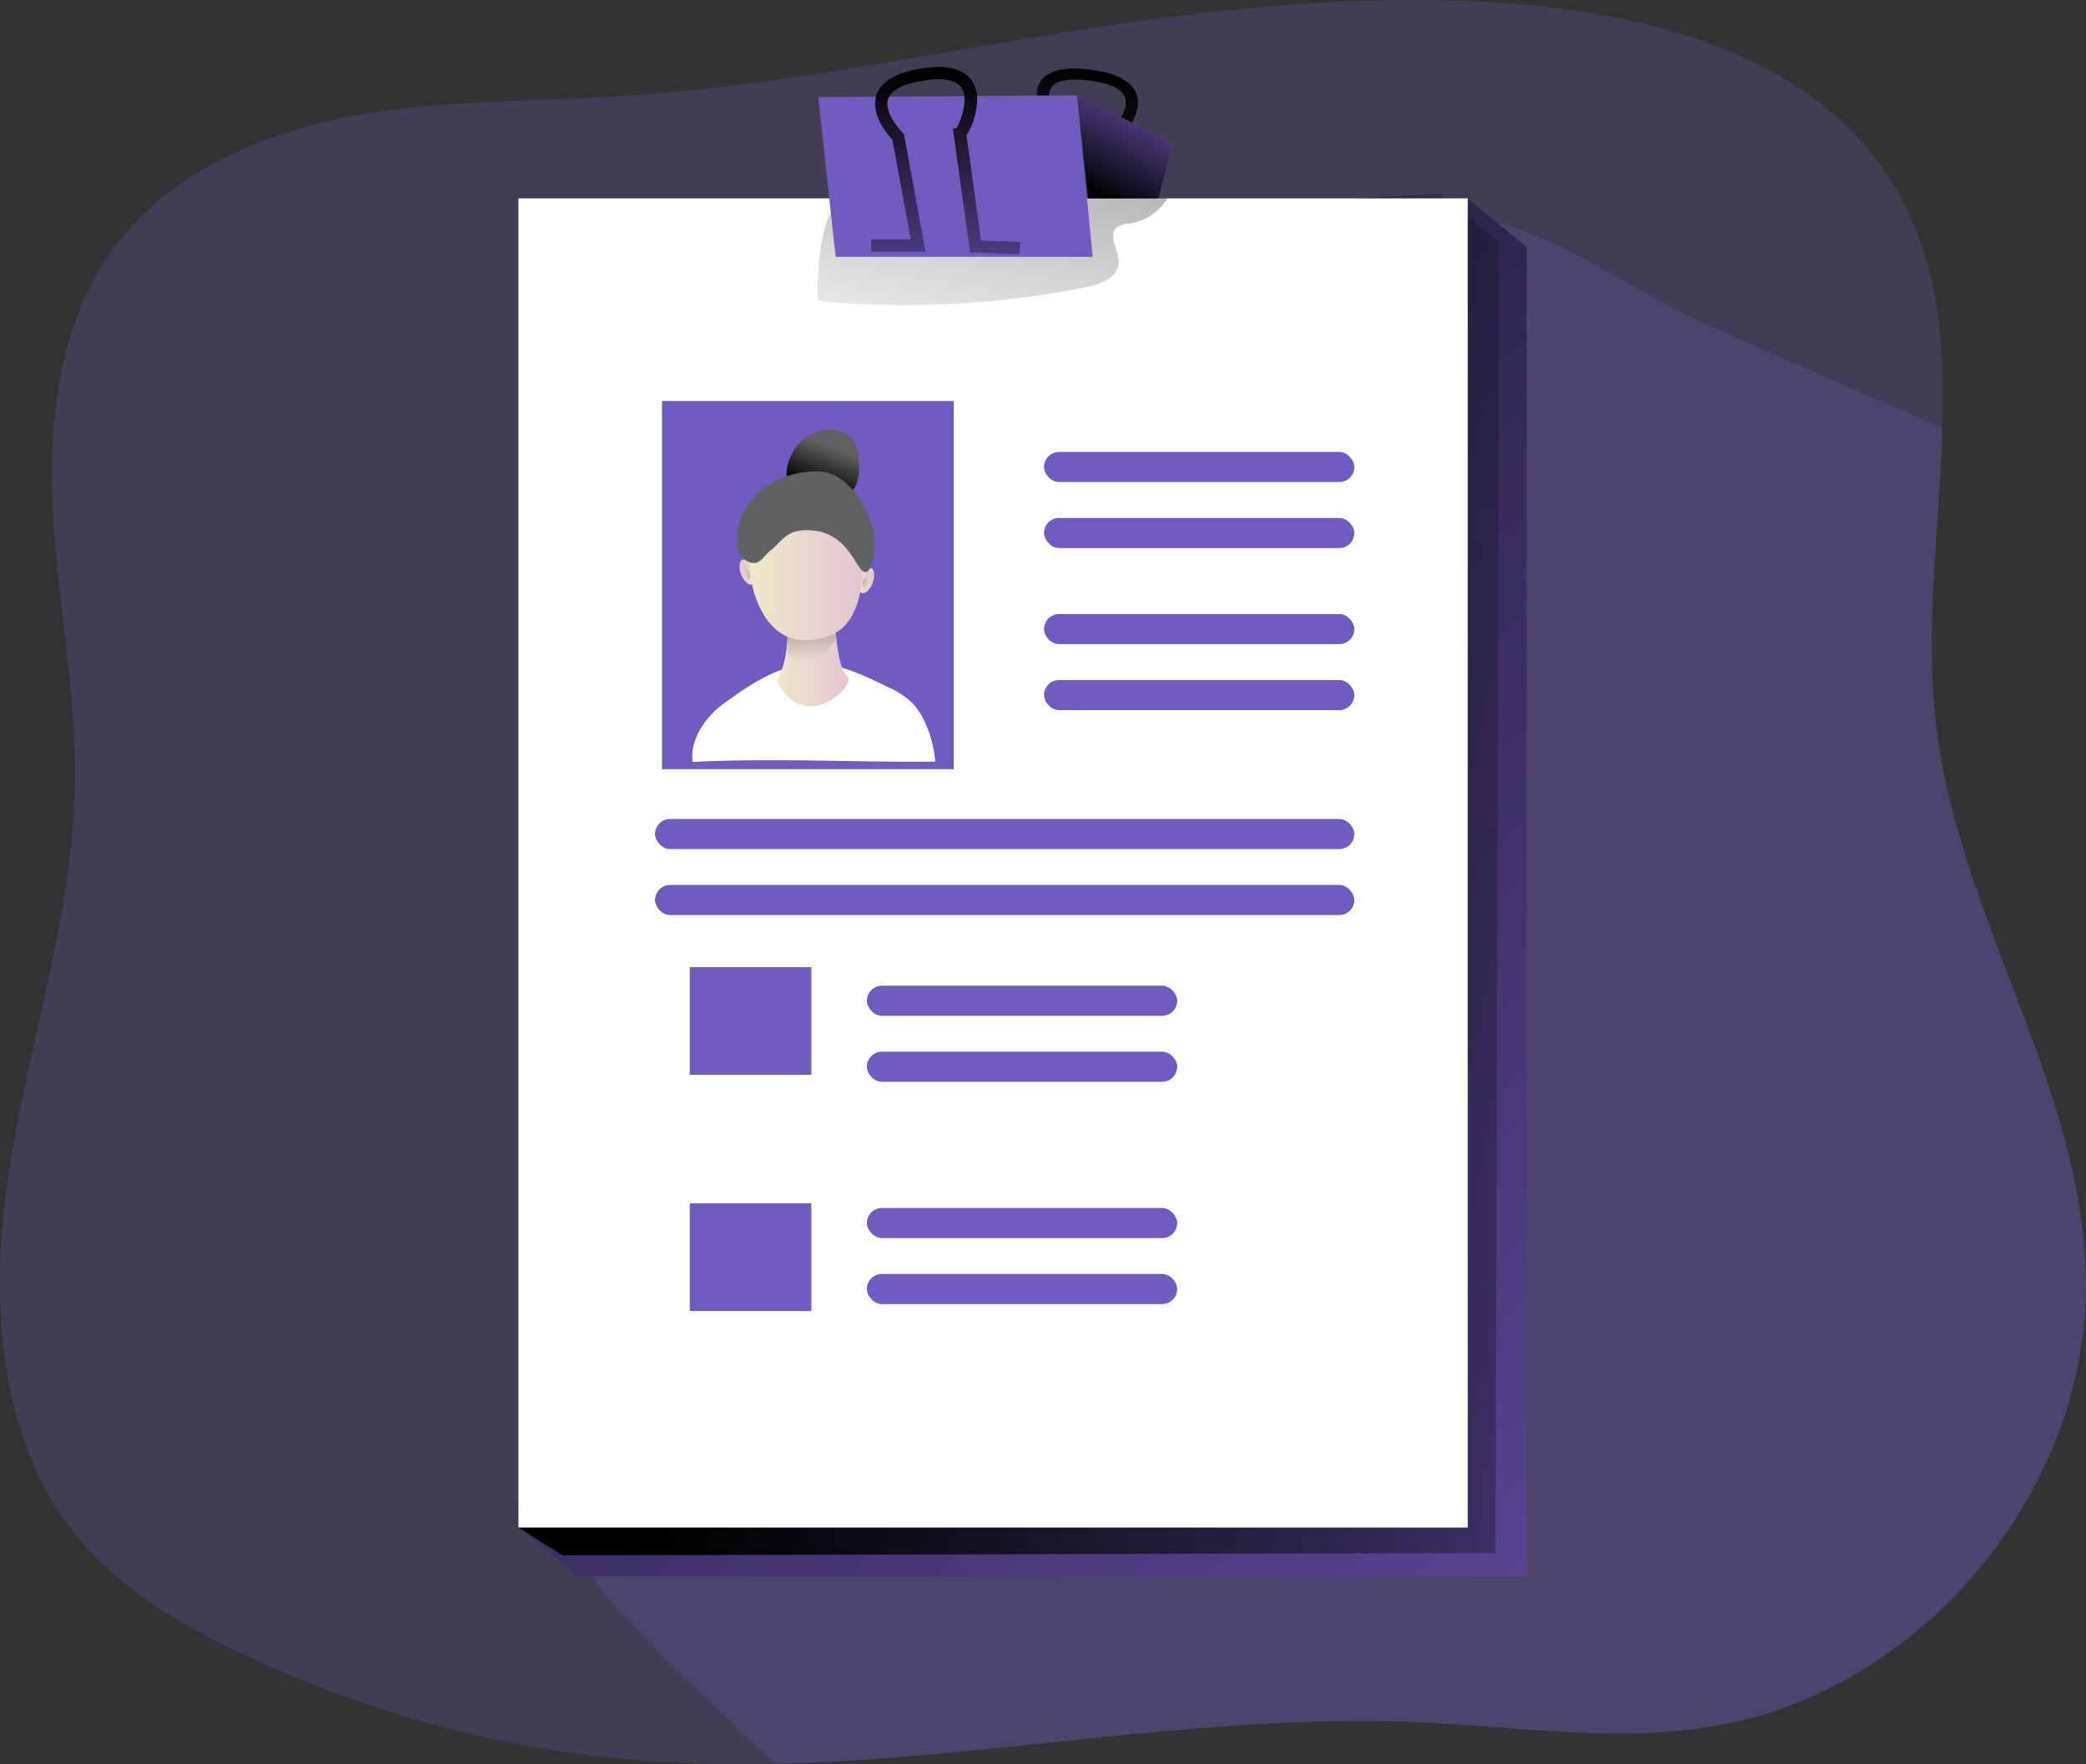 <svg id="Layer_1" data-name="Layer 1" xmlns="http://www.w3.org/2000/svg" xmlns:xlink="http://www.w3.org/1999/xlink" viewBox="0 0 551.67 466.53"><rect x="0" y="0" width="551.67" height="466.53" fill="#333333" stroke="none"/><defs><linearGradient id="linear-gradient" x1="107.14" y1="106.53" x2="105.91" y2="28.14" gradientTransform="matrix(0.96, 0.27, -0.24, 0.86, 203.47, -31.41)" gradientUnits="userSpaceOnUse"><stop offset="0" stop-color="#010101" stop-opacity="0"/><stop offset="0.95" stop-color="#010101"/></linearGradient><linearGradient id="linear-gradient-2" x1="541.17" y1="548.16" x2="6.58" y2="-70.94" gradientTransform="matrix(1, 0, 0, 1, 0, 0)" xlink:href="#linear-gradient"/><linearGradient id="linear-gradient-3" x1="466.25" y1="217.37" x2="142.92" y2="250.44" gradientTransform="matrix(1, 0, 0, 1, 0, 0)" xlink:href="#linear-gradient"/><linearGradient id="linear-gradient-4" x1="257.97" y1="112.86" x2="302.06" y2="-127.8" gradientTransform="matrix(1, 0, 0, 1, 0, 0)" xlink:href="#linear-gradient"/><linearGradient id="linear-gradient-5" x1="305.49" y1="20.45" x2="288.5" y2="52.14" gradientTransform="matrix(1, 0, 0, 1, 0, 0)" xlink:href="#linear-gradient"/><linearGradient id="linear-gradient-6" x1="254.65" y1="97.02" x2="253.42" y2="18.64" gradientTransform="matrix(1, 0, 0, 1, 0, 0)" xlink:href="#linear-gradient"/><linearGradient id="linear-gradient-7" x1="-375.63" y1="157.83" x2="-371.26" y2="157.83" gradientTransform="matrix(-1, 0, 0, 1, -140.3, 0)" gradientUnits="userSpaceOnUse"><stop offset="0" stop-color="#e4c5d5"/><stop offset="0.42" stop-color="#e9d3cf"/><stop offset="1" stop-color="#efe8ca"/></linearGradient><linearGradient id="linear-gradient-8" x1="-270.81" y1="155.57" x2="-266.44" y2="155.57" gradientTransform="translate(470.54)" xlink:href="#linear-gradient-7"/><linearGradient id="linear-gradient-9" x1="-364.49" y1="122.51" x2="-360.23" y2="133.81" gradientTransform="matrix(-1, 0, 0, 1, -140.3, 0)" xlink:href="#linear-gradient"/><linearGradient id="linear-gradient-10" x1="-368.8" y1="176.9" x2="-349.97" y2="176.9" xlink:href="#linear-gradient-7"/><linearGradient id="linear-gradient-11" x1="-361.26" y1="183.59" x2="-352.56" y2="140.62" gradientTransform="matrix(-1, 0, 0, 1, -140.3, 0)" gradientUnits="userSpaceOnUse"><stop offset="0.12" stop-color="#010101" stop-opacity="0"/><stop offset="0.95" stop-color="#010101"/></linearGradient><linearGradient id="linear-gradient-12" x1="-372.77" y1="153.44" x2="-342.94" y2="153.44" xlink:href="#linear-gradient-7"/><linearGradient id="linear-gradient-13" x1="-340.22" y1="155.73" x2="-349.06" y2="153.89" xlink:href="#linear-gradient-11"/><linearGradient id="linear-gradient-14" x1="-247.53" y1="157.9" x2="-256.37" y2="156.07" gradientTransform="translate(482.42)" xlink:href="#linear-gradient-11"/></defs><title>Personal Data 1</title><path d="M555.8,342.49c.88,55.82-43.23,108.9-98.23,118.26-25.74,4.4-52,.16-78.14-1-56.86-2.48-113.59,9.72-170.35,11-11.49.26-23,0-34.52-.81a300.15,300.15,0,0,1-109-29.56C51,433.28,36.79,424.8,26.19,412.6,3.45,386.46,1.26,348.2,6.52,314s16.83-67.63,17.42-102.25c.42-24.17-4.54-48.08-5.81-72.22S19.79,89.79,34,70.25,71.86,40,95.55,35.34s48-4.05,72.13-5.55c49.91-3.06,98.78-15.23,148.4-21.3,74-9.07,193-12,201.19,84.85a212.41,212.41,0,0,1,.52,24.08c-.72,26.75-4.83,53.6-1.43,80.15C522.72,247.46,555,292.22,555.8,342.49Z" transform="translate(-4.14 -4.3)" fill="#715ac0" opacity="0.24" style="isolation:isolate"/><path d="M555.8,342.49c.88,55.82-43.23,108.9-98.23,118.26-25.74,4.4-52,.16-78.14-1-56.86-2.48-113.59,9.72-170.35,11-13.9-13.11-27.77-26.23-40.82-40.13-4-4.33-8.22-9.13-9-15-.56-4.37.85-8.75,2.25-12.92a830.15,830.15,0,0,1,100.61-200.8c19.84-29,41.5-56.6,63.68-83.81,15.07-18.46,34.58-54.38,61.33-56.14,21.8-1.44,47.08,18.56,66,27.11,21.44,9.69,43.06,19,64.66,28.38-.72,26.75-4.83,53.6-1.43,80.15C522.72,247.46,555,292.22,555.8,342.49Z" transform="translate(-4.14 -4.3)" fill="#715ac0" opacity="0.24" style="isolation:isolate"/><path d="M305.9,72.06l-12.48-3.92,3.41-29.37,1,0c1.24-1,4.86-5.33,3.89-8.54-.87-2.94-5.55-4.12-9.34-4.61-5.38-.68-8.9-.07-10.19,1.75-1.73,2.46.55,7.08,1.58,8.65l.27.41-1.88,28.39-13.85-3.82.78-2.81L279.12,61l1.58-24c-1-1.63-4-7.42-1.31-11.29,2-2.84,6.44-3.85,13.22-3,10.59,1.35,12.62,5.73,12.47,9.17s-3.06,7.66-5.25,9.23l-2.91,25,9.88,3.1Z" transform="translate(-4.14 -4.3)" fill="url(#linear-gradient)"/><polygon points="403.79 416.82 152.72 416.82 137.1 403.96 152.72 65.32 388.17 52.46 403.79 65.32 403.79 416.82" fill="#715ac0"/><polygon points="403.79 416.82 152.72 416.82 137.1 403.96 152.72 65.32 388.17 52.46 403.79 65.32 403.79 416.82" fill="url(#linear-gradient-2)"/><polygon points="395.52 410.69 148.74 411.31 137.1 403.96 145.37 64.1 380.82 51.24 396.44 64.1 395.52 410.69" fill="url(#linear-gradient-3)"/><rect x="137.1" y="52.46" width="251.07" height="351.5" fill="#fff"/><path d="M220.36,81.22c-.13.89-.19,2,.53,2.5a2.51,2.51,0,0,0,1.3.36,245.24,245.24,0,0,0,69.19-3.84c3.75-.75,8.29-2.47,8.56-6.28.25-3.38-3-7.51-.38-9.63a6.4,6.4,0,0,1,3.25-.91,14.2,14.2,0,0,0,10.11-6.72l-65.65-.53c-6.38-.05-18-2.73-22.56,3C221.18,63.56,220.36,76,220.36,81.22Z" transform="translate(-4.14 -4.3)" fill="url(#linear-gradient-4)"/><polygon points="288.97 67.92 221 67.92 216.4 25.67 284.83 25.21 288.97 67.92" fill="#715ac0"/><polygon points="284.83 25.21 310.1 37.77 306.42 52.46 287.74 52.46 284.83 25.21" fill="#715ac0"/><polygon points="284.83 25.21 310.1 37.77 306.42 52.46 287.74 52.46 284.83 25.21" fill="url(#linear-gradient-5)"/><path d="M273.76,71.56l-13.08-.51-4.52-32.66.94-.24c.93-1.46,3.27-7.18,1.48-10.36-1.62-2.9-6.45-2.79-10.22-2.18-5.37.86-8.61,2.56-9.36,4.91-1,3.16,2.41,7.46,3.81,8.85l.37.36,5.73,31.14H234.55V67.61H245l-4.84-26.3c-1.36-1.47-5.85-6.79-4.26-11.78,1.16-3.65,5.18-6.05,12-7.14,10.56-1.69,13.68,2.42,14.46,6.18s-.92,9.16-2.61,11.5l3.84,27.82,10.35.41Z" transform="translate(-4.14 -4.3)" fill="url(#linear-gradient-6)"/><rect x="175.07" y="106.04" width="77.16" height="97.37" fill="#715ac0"/><rect x="276.11" y="119.52" width="82.06" height="7.96" rx="3.98" fill="#715ac0"/><rect x="276.11" y="136.97" width="82.06" height="7.96" rx="3.98" fill="#715ac0"/><rect x="276.11" y="162.38" width="82.06" height="7.96" rx="3.98" fill="#715ac0"/><rect x="276.11" y="179.83" width="82.06" height="7.96" rx="3.98" fill="#715ac0"/><rect x="229.26" y="260.67" width="82.06" height="7.96" rx="3.98" fill="#715ac0"/><rect x="229.26" y="278.12" width="82.06" height="7.96" rx="3.98" fill="#715ac0"/><rect x="229.26" y="319.45" width="82.06" height="7.96" rx="3.98" fill="#715ac0"/><rect x="229.26" y="336.9" width="82.06" height="7.96" rx="3.98" fill="#715ac0"/><rect x="173.23" y="216.58" width="184.93" height="7.96" rx="3.98" fill="#715ac0"/><rect x="173.23" y="234.03" width="184.93" height="7.96" rx="3.98" fill="#715ac0"/><rect x="182.42" y="255.77" width="32.15" height="28.47" fill="#715ac0"/><rect x="182.42" y="318.23" width="32.15" height="28.47" fill="#715ac0"/><path d="M195.3,190.54c-4.65,3.41-8.82,9.54-8,15.26,22.77-1.12,44.38.19,64.17-.1-.4-5.2-2.49-11.81-6.11-15.56a22.34,22.34,0,0,0-6.42-4.15c-4.82-2.37-9.71-4.73-15-5.83C213.38,177.93,203.61,184.46,195.3,190.54Z" transform="translate(-4.14 -4.3)" fill="#fff"/><path d="M235.3,155.76a5.89,5.89,0,0,1-1.54,4.62,2.36,2.36,0,0,1-1,.7c-2,.65-2.09-3.39-1.52-4.54C231.92,155.23,235,153.16,235.3,155.76Z" transform="translate(-4.14 -4.3)" fill="url(#linear-gradient-7)"/><path d="M199.77,153.5a5.9,5.9,0,0,0,1.53,4.62,2.56,2.56,0,0,0,1,.7c2,.65,2.09-3.4,1.51-4.54C203.15,153,200.07,150.9,199.77,153.5Z" transform="translate(-4.14 -4.3)" fill="url(#linear-gradient-8)"/><path d="M215,122.1a11.2,11.2,0,0,1,7.48-4.07c2.84-.3,6,.68,7.52,3.08a11.24,11.24,0,0,1,1.3,6,11.79,11.79,0,0,1-.88,5.66,7.91,7.91,0,0,1-4.23,3.63c-4.16,1.64-9.07.31-12.29-2.65S212.48,125.16,215,122.1Z" transform="translate(-4.14 -4.3)" fill="#606161"/><path d="M215,122.1a11.2,11.2,0,0,1,7.48-4.07c2.84-.3,6,.68,7.52,3.08a11.24,11.24,0,0,1,1.3,6,11.79,11.79,0,0,1-.88,5.66,7.91,7.91,0,0,1-4.23,3.63c-4.16,1.64-9.07.31-12.29-2.65S212.48,125.16,215,122.1Z" transform="translate(-4.14 -4.3)" fill="url(#linear-gradient-9)"/><path d="M225,167.06s.12,13.22,3.13,16-12.06,15.77-18.44,1.27c0,0,3.71-6.26,2.44-16.81S225,167.06,225,167.06Z" transform="translate(-4.14 -4.3)" fill="url(#linear-gradient-10)"/><path d="M225.44,170.19v2.9s-7.65,11-10.78,7.31-2.21-4.52-2.21-4.52l-.34-8.35Z" transform="translate(-4.14 -4.3)" fill="url(#linear-gradient-11)"/><path d="M232.29,148.16s2.2,20.18-8.59,24.18-17.22-1.74-20.18-11.48,1.57-29.4,13-27.49S232.29,148.16,232.29,148.16Z" transform="translate(-4.14 -4.3)" fill="url(#linear-gradient-12)"/><path d="M234,154.94a5.38,5.38,0,0,0,.93-2.35,22,22,0,0,0-7.3-20.7,12.5,12.5,0,0,0-4.05-2.39A12.93,12.93,0,0,0,219,129a23.05,23.05,0,0,0-13.42,4.83A17.55,17.55,0,0,0,199,146.31a8.48,8.48,0,0,0,.68,4.2,4.61,4.61,0,0,0,3.21,2.62c2.49.43,3.17-1.87,5.19-3.4,3-2.31,4-5.74,10.9-5.16C230.2,145.51,231,158.63,234,154.94Z" transform="translate(-4.14 -4.3)" fill="#606161"/><path d="M201.77,154.94a1.31,1.31,0,0,1-.31-.43,2.89,2.89,0,0,1-.08-.58.84.84,0,0,0-.26-.5.58.58,0,0,0-.55-.1.62.62,0,0,0-.33.38,2.16,2.16,0,0,0-.07.51,4,4,0,0,0,.29,1.95,4.34,4.34,0,0,0,.93,1.12.77.77,0,0,0,.52.28.69.69,0,0,0,.36-.13.45.45,0,0,0,.13-.1.4.4,0,0,0,0-.15,3.76,3.76,0,0,0,0-1.38A1.82,1.82,0,0,0,201.77,154.94Z" transform="translate(-4.14 -4.3)" fill="url(#linear-gradient-13)"/><path d="M233,157.11a1.31,1.31,0,0,0,.31-.43,2.7,2.7,0,0,0,.08-.57.78.78,0,0,1,.27-.5.53.53,0,0,1,.54-.11.65.65,0,0,1,.33.38,2.25,2.25,0,0,1,.07.52,4,4,0,0,1-.29,1.95,4.3,4.3,0,0,1-.93,1.11.83.83,0,0,1-.52.29.7.7,0,0,1-.36-.14.26.26,0,0,1-.13-.1.37.37,0,0,1,0-.15,3.71,3.71,0,0,1,0-1.37A1.85,1.85,0,0,1,233,157.11Z" transform="translate(-4.14 -4.3)" fill="url(#linear-gradient-14)"/></svg>